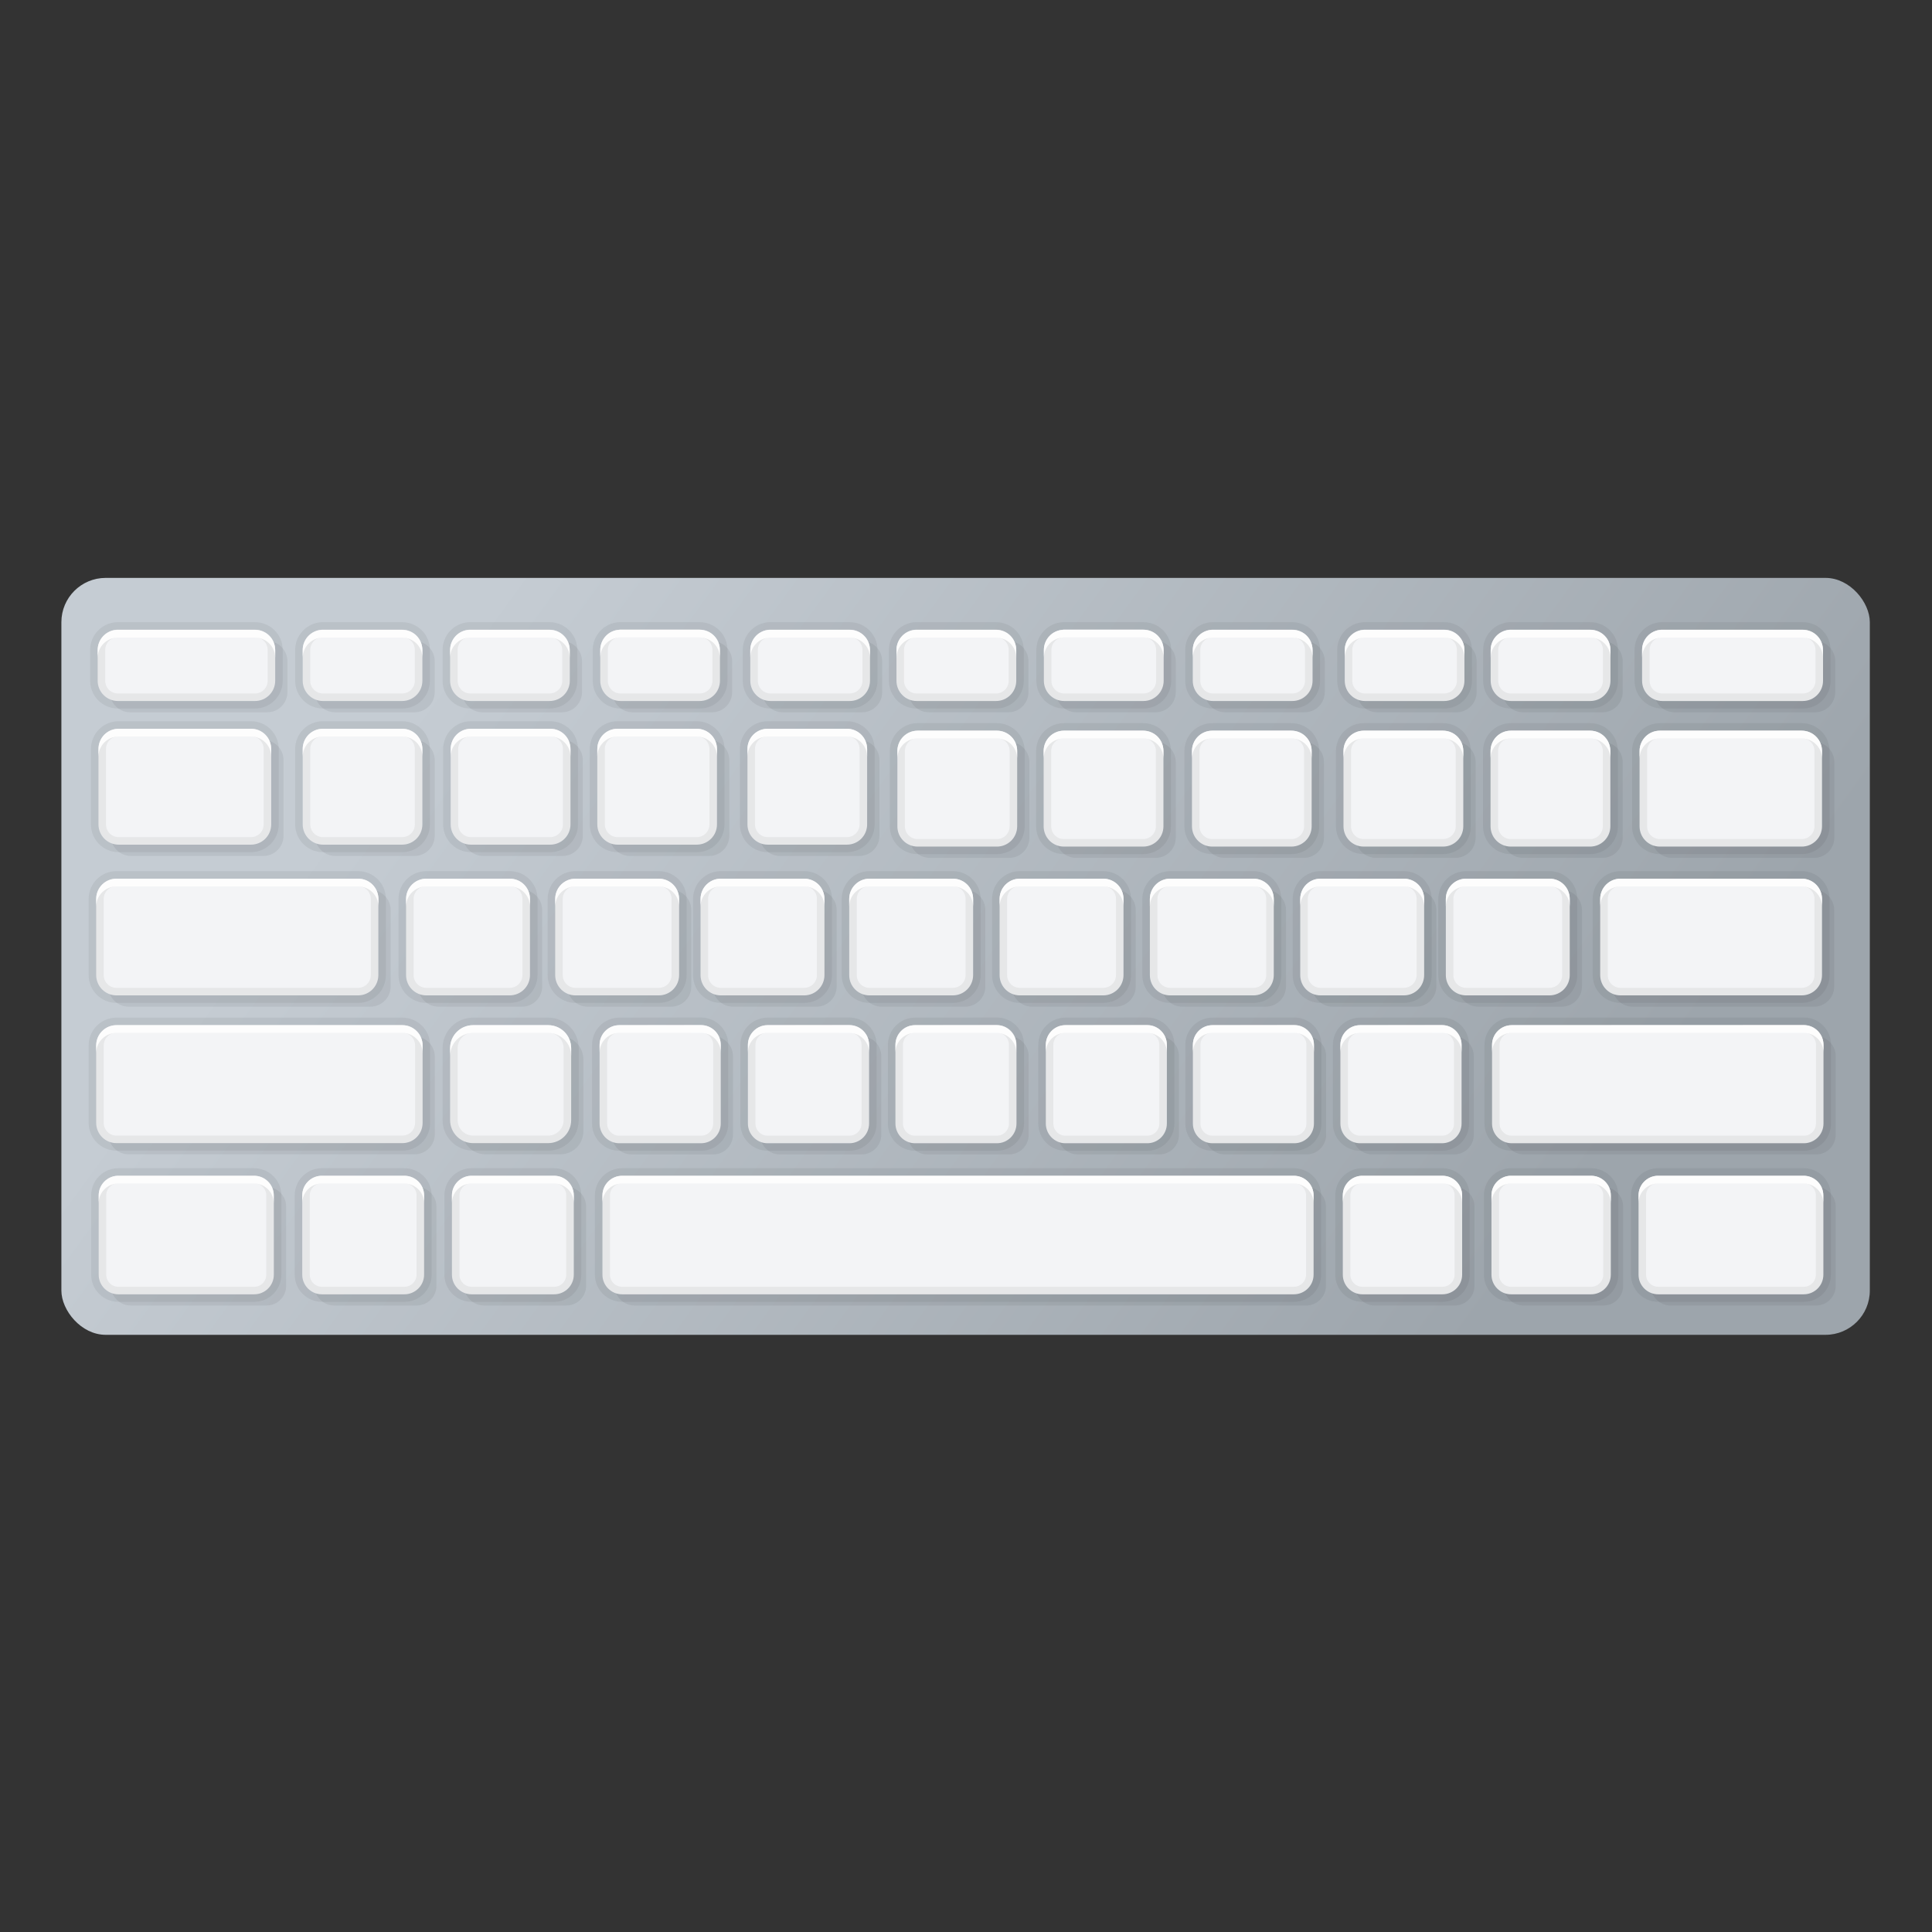 <?xml version="1.0" encoding="UTF-8" standalone="no"?>
<svg
   width="64"
   height="64"
   version="1.1"
   viewBox="0 0 16.933 16.933"
   id="svg526"
   sodipodi:docname="input-keyboard.svg"
   inkscape:version="1.1.2 (0a00cf5339, 2022-02-04)"
   xmlns:inkscape="http://www.inkscape.org/namespaces/inkscape"
   xmlns:sodipodi="http://sodipodi.sourceforge.net/DTD/sodipodi-0.dtd"
   xmlns:xlink="http://www.w3.org/1999/xlink"
   xmlns="http://www.w3.org/2000/svg"
   xmlns:svg="http://www.w3.org/2000/svg"
   xmlns:rdf="http://www.w3.org/1999/02/22-rdf-syntax-ns#"
   xmlns:cc="http://creativecommons.org/ns#"
   xmlns:dc="http://purl.org/dc/elements/1.1/">
  <rect x="0" y="0" width="16.933" height="16.933" fill="#333333" stroke="none"/>
  <sodipodi:namedview
     id="namedview528"
     pagecolor="#ffffff"
     bordercolor="#666666"
     borderopacity="1.0"
     inkscape:pageshadow="2"
     inkscape:pageopacity="0.0"
     inkscape:pagecheckerboard="0"
     showgrid="false"
     inkscape:zoom="7.0158251"
     inkscape:cx="2.7794307"
     inkscape:cy="21.736574"
     inkscape:window-width="1920"
     inkscape:window-height="1026"
     inkscape:window-x="0"
     inkscape:window-y="28"
     inkscape:window-maximized="1"
     inkscape:current-layer="svg526" />
  <defs
     id="defs12">
    <linearGradient
       inkscape:collect="always"
       id="base-teclado">
      <stop
         style="stop-color:#c5ccd3;stop-opacity:1;"
         offset="0"
         id="stop4003" />
      <stop
         style="stop-color:#9ea6ad;stop-opacity:0.996"
         offset="1"
         id="stop4005" />
    </linearGradient>
    <linearGradient
       id="linearGradient3627"
       x1="36.257"
       x2="48.929"
       y1="7.243"
       y2="8.973"
       gradientUnits="userSpaceOnUse">
      <stop
         stop-color="#f1f2f4"
         offset="0"
         id="stop2" />
      <stop
         stop-color="#e1e5e8"
         offset="1"
         id="stop4" />
    </linearGradient>
    <linearGradient
       id="linearGradient19237"
       x1="35.736"
       x2="48.914"
       y1="7.755"
       y2="9.407"
       gradientUnits="userSpaceOnUse">
      <stop
         stop-color="#363739"
         offset="0"
         id="stop7" />
      <stop
         stop-color="#505356"
         offset="1"
         id="stop9" />
    </linearGradient>
    <linearGradient
       inkscape:collect="always"
       xlink:href="#base-teclado"
       id="linearGradient4009"
       x1="4.113"
       y1="-2.101"
       x2="12.719"
       y2="4.183"
       gradientUnits="userSpaceOnUse"
       gradientTransform="translate(0,7.62)" />
  </defs>
  <rect
     style="opacity:1;fill:url(#linearGradient4009);fill-opacity:1;stroke-width:0.529;stroke-linecap:round;stroke-linejoin:round;stroke-opacity:0.992"
     id="rect1393"
     width="15.85"
     height="6.634"
     x="0.538"
     y="5.065"
     rx="0.388"
     ry="0.388" />
  <path
     id="path11673"
     style="opacity:1;fill:#000000;fill-opacity:0.06;stroke:none;stroke-width:0.132;stroke-linecap:round;stroke-linejoin:round;stroke-miterlimit:4;stroke-dasharray:none;stroke-opacity:0.057;paint-order:stroke fill markers"
     d="m 1.132,5.618 c -0.094,0.005 -0.169,0.082 -0.169,0.178 v 0.269 c 2e-8,0.099 0.08,0.178 0.178,0.178 h 1.2 c 0.099,0 0.178,-0.079 0.178,-0.178 V 5.796 c 0,-0.099 -0.079,-0.178 -0.178,-0.178 h -1.2 c -0.003,0 -0.006,-1.532e-4 -0.009,0 z m 1.797,0 c -0.094,0.005 -0.169,0.082 -0.169,0.178 v 0.269 c 0,0.099 0.08,0.178 0.178,0.178 H 3.632 c 0.099,0 0.178,-0.079 0.178,-0.178 V 5.796 c 0,-0.099 -0.079,-0.178 -0.178,-0.178 H 2.938 c -0.003,0 -0.006,-1.532e-4 -0.009,0 z m 1.291,0 c -0.094,0.005 -0.168,0.082 -0.168,0.178 v 0.269 c 0,0.099 0.079,0.178 0.178,0.178 h 0.693 c 0.099,0 0.178,-0.079 0.178,-0.178 V 5.796 c 0,-0.099 -0.08,-0.178 -0.178,-0.178 H 4.23 c -0.003,0 -0.006,-1.532e-4 -0.009,0 z m 1.316,0 c -0.094,0.005 -0.168,0.082 -0.168,0.178 v 0.269 c 0,0.099 0.079,0.178 0.178,0.178 h 0.693 c 0.099,0 0.178,-0.079 0.178,-0.178 V 5.796 c 0,-0.099 -0.08,-0.178 -0.178,-0.178 H 5.546 c -0.003,0 -0.006,-1.532e-4 -0.009,0 z m 1.315,0 c -0.094,0.005 -0.168,0.082 -0.168,0.178 v 0.269 c 0,0.099 0.079,0.178 0.178,0.178 h 0.693 c 0.099,0 0.178,-0.079 0.178,-0.178 V 5.796 c 0,-0.099 -0.08,-0.178 -0.178,-0.178 H 6.861 c -0.003,0 -0.006,-1.532e-4 -0.009,0 z m 1.282,0 c -0.094,0.005 -0.169,0.082 -0.169,0.178 v 0.269 c 0,0.099 0.079,0.178 0.178,0.178 H 8.836 c 0.099,0 0.178,-0.079 0.178,-0.178 V 5.796 c 0,-0.099 -0.079,-0.178 -0.178,-0.178 H 8.142 c -0.003,0 -0.006,-1.532e-4 -0.009,0 z m 1.292,0 c -0.094,0.005 -0.169,0.082 -0.169,0.178 v 0.269 c 0,0.099 0.08,0.178 0.178,0.178 h 0.693 c 0.099,0 0.178,-0.079 0.178,-0.178 V 5.796 c 0,-0.099 -0.079,-0.178 -0.178,-0.178 H 9.435 c -0.003,0 -0.006,-1.532e-4 -0.009,0 z m 1.305,0 c -0.094,0.005 -0.169,0.082 -0.169,0.178 v 0.269 c 0,0.099 0.079,0.178 0.178,0.178 h 0.694 c 0.099,0 0.178,-0.079 0.178,-0.178 V 5.796 c 0,-0.099 -0.079,-0.178 -0.178,-0.178 h -0.694 c -0.003,0 -0.006,-1.532e-4 -0.009,0 z m 1.332,0 c -0.094,0.005 -0.169,0.082 -0.169,0.178 v 0.269 c 0,0.099 0.08,0.178 0.178,0.178 h 0.693 c 0.099,0 0.178,-0.079 0.178,-0.178 V 5.796 c 0,-0.099 -0.08,-0.178 -0.178,-0.178 h -0.693 c -0.003,0 -0.006,-1.532e-4 -0.009,0 z m 1.279,0 c -0.094,0.005 -0.169,0.082 -0.169,0.178 v 0.269 c 0,0.099 0.079,0.178 0.178,0.178 h 0.694 c 0.099,0 0.178,-0.079 0.178,-0.178 V 5.796 c 0,-0.099 -0.079,-0.178 -0.178,-0.178 h -0.694 c -0.003,0 -0.006,-1.532e-4 -0.009,0 z m 1.326,0 c -0.094,0.005 -0.168,0.082 -0.168,0.178 v 0.269 c 0,0.099 0.079,0.178 0.178,0.178 h 1.23 c 0.099,0 0.178,-0.079 0.178,-0.178 V 5.796 c 0,-0.099 -0.079,-0.178 -0.178,-0.178 h -1.23 c -0.003,0 -0.006,-1.532e-4 -0.009,0 z M 1.149,6.486 c -0.099,0 -0.178,0.079 -0.178,0.178 v 0.66 c 0,0.099 0.079,0.178 0.178,0.178 h 1.158 c 0.099,2e-7 0.178,-0.079 0.178,-0.178 V 6.663 c 0,-0.099 -0.079,-0.178 -0.178,-0.178 z m 1.79,0 c -0.099,0 -0.178,0.079 -0.178,0.178 v 0.66 c 0,0.099 0.08,0.178 0.178,0.178 H 3.632 c 0.099,2e-7 0.178,-0.079 0.178,-0.178 V 6.663 c 0,-0.099 -0.079,-0.178 -0.178,-0.178 z m 1.297,0 c -0.099,0 -0.178,0.079 -0.178,0.178 v 0.66 c 0,0.099 0.079,0.178 0.178,0.178 h 0.694 c 0.099,2e-7 0.178,-0.079 0.178,-0.178 V 6.663 c 0,-0.099 -0.079,-0.178 -0.178,-0.178 z m 1.285,0 c -0.099,0 -0.178,0.079 -0.178,0.178 v 0.66 c 0,0.099 0.08,0.178 0.178,0.178 h 0.693 c 0.099,2e-7 0.178,-0.079 0.178,-0.178 V 6.663 c 3e-7,-0.099 -0.08,-0.178 -0.178,-0.178 z m 1.316,0 c -0.099,0 -0.178,0.079 -0.178,0.178 v 0.66 c 0,0.099 0.08,0.178 0.178,0.178 h 0.693 c 0.099,2e-7 0.178,-0.079 0.178,-0.178 V 6.663 c 0,-0.099 -0.079,-0.178 -0.178,-0.178 z m 1.314,0.017 c -0.099,0 -0.178,0.08 -0.178,0.178 v 0.66 c 0,0.099 0.079,0.178 0.178,0.178 H 8.844 c 0.099,0 0.178,-0.08 0.178,-0.178 V 6.68 c 0,-0.099 -0.079,-0.178 -0.178,-0.178 z m 1.282,0 c -0.099,0 -0.178,0.08 -0.178,0.178 v 0.66 c 0,0.099 0.079,0.178 0.178,0.178 h 0.694 c 0.099,0 0.178,-0.08 0.178,-0.178 V 6.68 c 0,-0.099 -0.079,-0.178 -0.178,-0.178 z m 1.3,0 c -0.099,0 -0.178,0.08 -0.178,0.178 v 0.66 c 0,0.099 0.08,0.178 0.178,0.178 h 0.693 c 0.099,0 0.178,-0.08 0.178,-0.178 V 6.68 c 0,-0.099 -0.079,-0.178 -0.178,-0.178 z m 1.328,0 c -0.099,0 -0.178,0.08 -0.178,0.178 v 0.66 c 0,0.099 0.079,0.178 0.178,0.178 h 0.694 c 0.099,0 0.178,-0.08 0.178,-0.178 V 6.68 c 0,-0.099 -0.079,-0.178 -0.178,-0.178 z m 1.289,0 c -0.099,0 -0.178,0.08 -0.178,0.178 v 0.66 c 0,0.099 0.079,0.178 0.178,0.178 h 0.694 c 0.099,0 0.178,-0.08 0.178,-0.178 V 6.68 c 0,-0.099 -0.079,-0.178 -0.178,-0.178 z m 1.306,0 c -0.099,0 -0.178,0.08 -0.178,0.178 v 0.66 c 0,0.099 0.079,0.178 0.178,0.178 h 1.243 c 0.099,0 0.178,-0.08 0.178,-0.178 V 6.68 c 0,-0.099 -0.08,-0.178 -0.178,-0.178 z M 1.128,7.799 c -0.099,0 -0.178,0.08 -0.178,0.178 V 8.645 c 0,0.099 0.08,0.178 0.178,0.178 h 2.118 c 0.099,0 0.178,-0.08 0.178,-0.178 V 7.977 c 0,-0.099 -0.08,-0.178 -0.178,-0.178 z m 2.716,0 c -0.099,0 -0.178,0.08 -0.178,0.178 V 8.645 c 0,0.099 0.079,0.178 0.178,0.178 h 0.73 c 0.099,0 0.178,-0.08 0.178,-0.178 V 7.977 c 0,-0.099 -0.079,-0.178 -0.178,-0.178 z m 1.307,0 c -0.099,0 -0.178,0.08 -0.178,0.178 V 8.645 c 0,0.099 0.08,0.178 0.178,0.178 h 0.73 c 0.099,0 0.178,-0.08 0.178,-0.178 V 7.977 c 0,-0.099 -0.08,-0.178 -0.178,-0.178 z m 1.274,0 c -0.099,0 -0.178,0.08 -0.178,0.178 V 8.645 c 0,0.099 0.079,0.178 0.178,0.178 h 0.73 c 0.099,0 0.178,-0.08 0.178,-0.178 V 7.977 c 0,-0.099 -0.079,-0.178 -0.178,-0.178 z m 1.303,0 c -0.099,0 -0.178,0.08 -0.178,0.178 V 8.645 c 0,0.099 0.079,0.178 0.178,0.178 h 0.73 c 0.099,0 0.178,-0.08 0.178,-0.178 V 7.977 c 0,-0.099 -0.079,-0.178 -0.178,-0.178 z m 1.318,0 c -0.099,0 -0.178,0.08 -0.178,0.178 V 8.645 c 0,0.099 0.079,0.178 0.178,0.178 h 0.73 c 0.099,0 0.178,-0.08 0.178,-0.178 V 7.977 c 0,-0.099 -0.079,-0.178 -0.178,-0.178 z m 1.317,0 c -0.099,0 -0.178,0.08 -0.178,0.178 V 8.645 c 0,0.099 0.079,0.178 0.178,0.178 h 0.73 c 0.099,0 0.178,-0.08 0.178,-0.178 V 7.977 c 0,-0.099 -0.08,-0.178 -0.178,-0.178 z m 1.318,0 c -0.099,0 -0.178,0.08 -0.178,0.178 V 8.645 c 0,0.099 0.079,0.178 0.178,0.178 h 0.73 c 0.099,0 0.178,-0.08 0.178,-0.178 V 7.977 c 0,-0.099 -0.079,-0.178 -0.178,-0.178 z m 1.276,0 c -0.099,0 -0.178,0.08 -0.178,0.178 V 8.645 c 0,0.099 0.079,0.178 0.178,0.178 h 0.73 c 0.099,0 0.178,-0.08 0.178,-0.178 V 7.977 c 0,-0.099 -0.079,-0.178 -0.178,-0.178 z m 1.353,0 c -0.099,0 -0.178,0.08 -0.178,0.178 V 8.645 c 0,0.099 0.08,0.178 0.178,0.178 h 1.588 c 0.099,0 0.178,-0.08 0.178,-0.178 V 7.977 c 0,-0.099 -0.08,-0.178 -0.178,-0.178 z M 1.128,9.083 c -0.099,0 -0.178,0.08 -0.178,0.178 v 0.678 c 0,0.099 0.08,0.178 0.178,0.178 h 2.505 c 0.099,0 0.178,-0.079 0.178,-0.178 V 9.262 c 0,-0.099 -0.08,-0.178 -0.178,-0.178 z m 3.126,0 c -0.112,0 -0.202,0.09 -0.202,0.202 v 0.63 c 0,0.112 0.09,0.202 0.202,0.202 h 0.657 c 0.112,0 0.202,-0.09 0.202,-0.202 V 9.285 c 0,-0.112 -0.09,-0.202 -0.202,-0.202 z m 1.281,0 c -0.095,0 -0.173,0.077 -0.173,0.173 v 0.689 c 0,0.095 0.077,0.173 0.173,0.173 h 0.716 c 0.095,0 0.173,-0.077 0.173,-0.173 V 9.256 c 0,-0.095 -0.077,-0.173 -0.173,-0.173 z m 1.3,0 c -0.095,0 -0.173,0.077 -0.173,0.173 v 0.689 c 0,0.095 0.077,0.173 0.173,0.173 h 0.716 c 0.095,0 0.173,-0.077 0.173,-0.173 V 9.256 c 0,-0.095 -0.077,-0.173 -0.173,-0.173 z m 1.292,0 c -0.095,0 -0.172,0.077 -0.172,0.173 v 0.689 c 0,0.095 0.077,0.173 0.172,0.173 h 0.717 c 0.095,0 0.172,-0.077 0.172,-0.173 V 9.256 c 0,-0.095 -0.077,-0.173 -0.172,-0.173 z m 1.318,0 c -0.095,0 -0.172,0.077 -0.172,0.173 v 0.689 c 0,0.095 0.077,0.173 0.172,0.173 H 10.161 c 0.095,0 0.172,-0.077 0.172,-0.173 V 9.256 c 0,-0.095 -0.077,-0.173 -0.172,-0.173 z m 1.289,0 c -0.095,0 -0.172,0.077 -0.172,0.173 v 0.689 c 0,0.095 0.077,0.173 0.172,0.173 h 0.717 c 0.095,0 0.172,-0.077 0.172,-0.173 V 9.256 c 0,-0.095 -0.077,-0.173 -0.172,-0.173 z m 1.294,0 c -0.095,0 -0.173,0.077 -0.173,0.173 v 0.689 c 0,0.095 0.077,0.173 0.173,0.173 h 0.717 c 0.095,0 0.172,-0.077 0.172,-0.173 V 9.256 c 0,-0.095 -0.077,-0.173 -0.172,-0.173 z m 1.329,0 c -0.095,0 -0.173,0.077 -0.173,0.173 v 0.689 c 0,0.095 0.077,0.173 0.173,0.173 h 2.56 c 0.095,0 0.172,-0.077 0.172,-0.173 V 9.256 c 0,-0.095 -0.077,-0.173 -0.172,-0.173 z M 1.136,10.403 c -0.091,0.005 -0.163,0.08 -0.163,0.172 v 0.695 c 0,0.095 0.077,0.172 0.173,0.172 h 1.19 c 0.095,0 0.172,-0.077 0.172,-0.172 v -0.695 c 0,-0.095 -0.077,-0.172 -0.172,-0.172 h -1.19 c -0.003,0 -0.006,-1.48e-4 -0.009,0 z m 1.784,0 c -0.091,0.005 -0.163,0.08 -0.163,0.172 v 0.695 c 0,0.095 0.077,0.172 0.172,0.172 h 0.723 c 0.095,0 0.173,-0.077 0.173,-0.172 v -0.695 c 0,-0.095 -0.077,-0.172 -0.173,-0.172 H 2.929 c -0.003,0 -0.006,-1.48e-4 -0.009,0 z m 1.313,0 c -0.091,0.005 -0.164,0.08 -0.164,0.172 v 0.695 c 0,0.095 0.077,0.172 0.173,0.172 h 0.723 c 0.095,0 0.172,-0.077 0.172,-0.172 v -0.695 c 0,-0.095 -0.077,-0.172 -0.172,-0.172 H 4.241 c -0.003,0 -0.006,-1.48e-4 -0.009,0 z m 1.328,0 c -0.095,0 -0.173,0.077 -0.173,0.172 v 0.695 c 0,0.095 0.077,0.172 0.173,0.172 h 5.887 c 0.095,0 0.173,-0.077 0.173,-0.172 v -0.695 c 0,-0.095 -0.077,-0.172 -0.173,-0.172 z m 6.479,0 c -0.091,0.005 -0.163,0.08 -0.163,0.172 v 0.695 c 0,0.095 0.077,0.172 0.172,0.172 h 0.701 c 0.095,0 0.173,-0.077 0.173,-0.172 v -0.695 c 0,-0.095 -0.077,-0.172 -0.173,-0.172 h -0.701 c -0.003,0 -0.006,-1.48e-4 -0.009,0 z m 1.303,0 c -0.091,0.005 -0.163,0.08 -0.163,0.172 v 0.695 c 0,0.095 0.077,0.172 0.172,0.172 h 0.701 c 0.095,0 0.173,-0.077 0.173,-0.172 v -0.695 c 0,-0.095 -0.077,-0.172 -0.173,-0.172 h -0.701 c -0.003,0 -0.006,-1.48e-4 -0.009,0 z m 1.289,0 c -0.091,0.005 -0.163,0.08 -0.163,0.172 v 0.695 c 0,0.095 0.077,0.172 0.173,0.172 h 1.275 c 0.095,0 0.172,-0.077 0.172,-0.172 v -0.695 c 0,-0.095 -0.077,-0.172 -0.172,-0.172 h -1.275 c -0.003,0 -0.006,-1.48e-4 -0.009,0 z" />
  <path
     id="rect7312"
     style="opacity:1;fill:#f3f4f6;fill-opacity:1;stroke:#000000;stroke-width:0.132;stroke-linecap:round;stroke-linejoin:round;stroke-miterlimit:4;stroke-dasharray:none;stroke-opacity:0.057;paint-order:stroke fill markers"
     d="m 1.025,5.519 c -0.094,0.005 -0.169,0.082 -0.169,0.178 v 0.269 c 2e-8,0.099 0.08,0.178 0.178,0.178 h 1.2 c 0.099,0 0.178,-0.079 0.178,-0.178 V 5.697 c 0,-0.099 -0.079,-0.178 -0.178,-0.178 h -1.2 c -0.003,0 -0.006,-1.532e-4 -0.009,0 z m 1.797,0 c -0.094,0.005 -0.169,0.082 -0.169,0.178 v 0.269 c 0,0.099 0.08,0.178 0.178,0.178 h 0.693 c 0.099,0 0.178,-0.079 0.178,-0.178 V 5.697 c 0,-0.099 -0.079,-0.178 -0.178,-0.178 H 2.831 c -0.003,0 -0.006,-1.532e-4 -0.009,0 z m 1.291,0 c -0.094,0.005 -0.168,0.082 -0.168,0.178 v 0.269 c 0,0.099 0.079,0.178 0.178,0.178 H 4.816 c 0.099,0 0.178,-0.079 0.178,-0.178 V 5.697 c 0,-0.099 -0.08,-0.178 -0.178,-0.178 H 4.122 c -0.003,0 -0.006,-1.532e-4 -0.009,0 z m 1.316,0 c -0.094,0.005 -0.168,0.082 -0.168,0.178 v 0.269 c 0,0.099 0.079,0.178 0.178,0.178 h 0.693 c 0.099,0 0.178,-0.079 0.178,-0.178 V 5.697 c 0,-0.099 -0.08,-0.178 -0.178,-0.178 H 5.439 c -0.003,0 -0.006,-1.532e-4 -0.009,0 z m 1.315,0 c -0.094,0.005 -0.168,0.082 -0.168,0.178 v 0.269 c 0,0.099 0.079,0.178 0.178,0.178 h 0.693 c 0.099,0 0.178,-0.079 0.178,-0.178 V 5.697 c 0,-0.099 -0.08,-0.178 -0.178,-0.178 H 6.754 c -0.003,0 -0.006,-1.532e-4 -0.009,0 z m 1.282,0 c -0.094,0.005 -0.169,0.082 -0.169,0.178 v 0.269 c 0,0.099 0.079,0.178 0.178,0.178 h 0.694 c 0.099,0 0.178,-0.079 0.178,-0.178 V 5.697 c 0,-0.099 -0.079,-0.178 -0.178,-0.178 H 8.035 c -0.003,0 -0.006,-1.532e-4 -0.009,0 z m 1.292,0 c -0.094,0.005 -0.169,0.082 -0.169,0.178 v 0.269 c 0,0.099 0.08,0.178 0.178,0.178 H 10.021 c 0.099,0 0.178,-0.079 0.178,-0.178 V 5.697 c 0,-0.099 -0.079,-0.178 -0.178,-0.178 H 9.328 c -0.003,0 -0.006,-1.532e-4 -0.009,0 z m 1.305,0 c -0.094,0.005 -0.169,0.082 -0.169,0.178 v 0.269 c 0,0.099 0.079,0.178 0.178,0.178 h 0.694 c 0.099,0 0.178,-0.079 0.178,-0.178 V 5.697 c 0,-0.099 -0.079,-0.178 -0.178,-0.178 h -0.694 c -0.003,0 -0.006,-1.532e-4 -0.009,0 z m 1.332,0 c -0.094,0.005 -0.169,0.082 -0.169,0.178 v 0.269 c 0,0.099 0.08,0.178 0.178,0.178 h 0.693 c 0.099,0 0.178,-0.079 0.178,-0.178 V 5.697 c 0,-0.099 -0.08,-0.178 -0.178,-0.178 h -0.693 c -0.003,0 -0.006,-1.532e-4 -0.009,0 z m 1.279,0 c -0.094,0.005 -0.169,0.082 -0.169,0.178 v 0.269 c 0,0.099 0.079,0.178 0.178,0.178 h 0.694 c 0.099,0 0.178,-0.079 0.178,-0.178 V 5.697 c 0,-0.099 -0.079,-0.178 -0.178,-0.178 h -0.694 c -0.003,0 -0.006,-1.532e-4 -0.009,0 z m 1.326,0 c -0.094,0.005 -0.168,0.082 -0.168,0.178 v 0.269 c 0,0.099 0.079,0.178 0.178,0.178 h 1.23 c 0.099,0 0.178,-0.079 0.178,-0.178 V 5.697 c 0,-0.099 -0.079,-0.178 -0.178,-0.178 h -1.23 c -0.003,0 -0.006,-1.532e-4 -0.009,0 z M 1.041,6.387 c -0.099,0 -0.178,0.079 -0.178,0.178 v 0.66 c 0,0.099 0.079,0.178 0.178,0.178 H 2.199 c 0.099,2e-7 0.178,-0.079 0.178,-0.178 V 6.565 c 0,-0.099 -0.079,-0.178 -0.178,-0.178 z m 1.79,0 c -0.099,0 -0.178,0.079 -0.178,0.178 v 0.66 c 0,0.099 0.08,0.178 0.178,0.178 h 0.693 c 0.099,2e-7 0.178,-0.079 0.178,-0.178 V 6.565 c 0,-0.099 -0.079,-0.178 -0.178,-0.178 z m 1.297,0 c -0.099,0 -0.178,0.079 -0.178,0.178 v 0.66 c 0,0.099 0.079,0.178 0.178,0.178 h 0.694 c 0.099,2e-7 0.178,-0.079 0.178,-0.178 V 6.565 c 0,-0.099 -0.079,-0.178 -0.178,-0.178 z m 1.285,0 c -0.099,0 -0.178,0.079 -0.178,0.178 v 0.66 c 0,0.099 0.08,0.178 0.178,0.178 h 0.693 c 0.099,2e-7 0.178,-0.079 0.178,-0.178 V 6.565 c 3e-7,-0.099 -0.08,-0.178 -0.178,-0.178 z m 1.316,0 c -0.099,0 -0.178,0.079 -0.178,0.178 v 0.66 c 0,0.099 0.08,0.178 0.178,0.178 h 0.693 c 0.099,2e-7 0.178,-0.079 0.178,-0.178 V 6.565 c 0,-0.099 -0.079,-0.178 -0.178,-0.178 z m 1.314,0.017 c -0.099,0 -0.178,0.08 -0.178,0.178 v 0.66 c 0,0.099 0.079,0.178 0.178,0.178 h 0.694 c 0.099,0 0.178,-0.08 0.178,-0.178 V 6.582 c 0,-0.099 -0.079,-0.178 -0.178,-0.178 z m 1.282,0 c -0.099,0 -0.178,0.08 -0.178,0.178 v 0.66 c 0,0.099 0.079,0.178 0.178,0.178 h 0.694 c 0.099,0 0.178,-0.08 0.178,-0.178 V 6.582 c 0,-0.099 -0.079,-0.178 -0.178,-0.178 z m 1.3,0 c -0.099,0 -0.178,0.08 -0.178,0.178 v 0.66 c 0,0.099 0.08,0.178 0.178,0.178 h 0.693 c 0.099,0 0.178,-0.08 0.178,-0.178 V 6.582 c 0,-0.099 -0.079,-0.178 -0.178,-0.178 z m 1.328,0 c -0.099,0 -0.178,0.08 -0.178,0.178 v 0.66 c 0,0.099 0.079,0.178 0.178,0.178 h 0.694 c 0.099,0 0.178,-0.08 0.178,-0.178 V 6.582 c 0,-0.099 -0.079,-0.178 -0.178,-0.178 z m 1.289,0 c -0.099,0 -0.178,0.08 -0.178,0.178 v 0.66 c 0,0.099 0.079,0.178 0.178,0.178 h 0.694 c 0.099,0 0.178,-0.08 0.178,-0.178 V 6.582 c 0,-0.099 -0.079,-0.178 -0.178,-0.178 z m 1.306,0 c -0.099,0 -0.178,0.08 -0.178,0.178 v 0.66 c 0,0.099 0.079,0.178 0.178,0.178 h 1.243 c 0.099,0 0.178,-0.08 0.178,-0.178 V 6.582 c 0,-0.099 -0.08,-0.178 -0.178,-0.178 z M 1.021,7.701 c -0.099,0 -0.178,0.08 -0.178,0.178 v 0.667 c 0,0.099 0.08,0.178 0.178,0.178 H 3.138 c 0.099,0 0.178,-0.08 0.178,-0.178 V 7.879 c 0,-0.099 -0.08,-0.178 -0.178,-0.178 z m 2.716,0 c -0.099,0 -0.178,0.08 -0.178,0.178 v 0.667 c 0,0.099 0.079,0.178 0.178,0.178 H 4.467 c 0.099,0 0.178,-0.08 0.178,-0.178 V 7.879 c 0,-0.099 -0.079,-0.178 -0.178,-0.178 z m 1.307,0 c -0.099,0 -0.178,0.08 -0.178,0.178 v 0.667 c 0,0.099 0.08,0.178 0.178,0.178 h 0.73 c 0.099,0 0.178,-0.08 0.178,-0.178 V 7.879 c 0,-0.099 -0.08,-0.178 -0.178,-0.178 z m 1.274,0 c -0.099,0 -0.178,0.08 -0.178,0.178 v 0.667 c 0,0.099 0.079,0.178 0.178,0.178 h 0.73 c 0.099,0 0.178,-0.08 0.178,-0.178 V 7.879 c 0,-0.099 -0.079,-0.178 -0.178,-0.178 z m 1.303,0 c -0.099,0 -0.178,0.08 -0.178,0.178 v 0.667 c 0,0.099 0.079,0.178 0.178,0.178 h 0.73 c 0.099,0 0.178,-0.08 0.178,-0.178 V 7.879 c 0,-0.099 -0.079,-0.178 -0.178,-0.178 z m 1.318,0 c -0.099,0 -0.178,0.08 -0.178,0.178 v 0.667 c 0,0.099 0.079,0.178 0.178,0.178 h 0.73 c 0.099,0 0.178,-0.08 0.178,-0.178 V 7.879 c 0,-0.099 -0.079,-0.178 -0.178,-0.178 z m 1.317,0 c -0.099,0 -0.178,0.08 -0.178,0.178 v 0.667 c 0,0.099 0.079,0.178 0.178,0.178 h 0.73 c 0.099,0 0.178,-0.08 0.178,-0.178 V 7.879 c 0,-0.099 -0.08,-0.178 -0.178,-0.178 z m 1.318,0 c -0.099,0 -0.178,0.08 -0.178,0.178 v 0.667 c 0,0.099 0.079,0.178 0.178,0.178 h 0.73 c 0.099,0 0.178,-0.08 0.178,-0.178 V 7.879 c 0,-0.099 -0.079,-0.178 -0.178,-0.178 z m 1.276,0 c -0.099,0 -0.178,0.08 -0.178,0.178 v 0.667 c 0,0.099 0.079,0.178 0.178,0.178 h 0.73 c 0.099,0 0.178,-0.08 0.178,-0.178 V 7.879 c 0,-0.099 -0.079,-0.178 -0.178,-0.178 z m 1.353,0 c -0.099,0 -0.178,0.08 -0.178,0.178 v 0.667 c 0,0.099 0.08,0.178 0.178,0.178 h 1.588 c 0.099,0 0.178,-0.08 0.178,-0.178 V 7.879 c 0,-0.099 -0.08,-0.178 -0.178,-0.178 z M 1.021,8.985 c -0.099,0 -0.178,0.08 -0.178,0.178 v 0.678 c 0,0.099 0.08,0.178 0.178,0.178 h 2.505 c 0.099,0 0.178,-0.079 0.178,-0.178 V 9.163 c 0,-0.099 -0.08,-0.178 -0.178,-0.178 z m 3.126,0 c -0.112,0 -0.202,0.09 -0.202,0.202 v 0.63 c 0,0.112 0.09,0.202 0.202,0.202 h 0.657 c 0.112,0 0.202,-0.09 0.202,-0.202 V 9.187 c 0,-0.112 -0.09,-0.202 -0.202,-0.202 z m 1.281,0 c -0.095,0 -0.173,0.077 -0.173,0.173 v 0.689 c 0,0.095 0.077,0.173 0.173,0.173 h 0.716 c 0.095,0 0.173,-0.077 0.173,-0.173 V 9.157 c 0,-0.095 -0.077,-0.173 -0.173,-0.173 z m 1.3,0 c -0.095,0 -0.173,0.077 -0.173,0.173 v 0.689 c 0,0.095 0.077,0.173 0.173,0.173 h 0.716 c 0.095,0 0.173,-0.077 0.173,-0.173 V 9.157 c 0,-0.095 -0.077,-0.173 -0.173,-0.173 z m 1.292,0 c -0.095,0 -0.172,0.077 -0.172,0.173 v 0.689 c 0,0.095 0.077,0.173 0.172,0.173 h 0.717 c 0.095,0 0.172,-0.077 0.172,-0.173 V 9.157 c 0,-0.095 -0.077,-0.173 -0.172,-0.173 z m 1.318,0 c -0.095,0 -0.172,0.077 -0.172,0.173 v 0.689 c 0,0.095 0.077,0.173 0.172,0.173 h 0.717 c 0.095,0 0.172,-0.077 0.172,-0.173 V 9.157 c 0,-0.095 -0.077,-0.173 -0.172,-0.173 z m 1.289,0 c -0.095,0 -0.172,0.077 -0.172,0.173 v 0.689 c 0,0.095 0.077,0.173 0.172,0.173 h 0.717 c 0.095,0 0.172,-0.077 0.172,-0.173 V 9.157 c 0,-0.095 -0.077,-0.173 -0.172,-0.173 z m 1.294,0 c -0.095,0 -0.173,0.077 -0.173,0.173 v 0.689 c 0,0.095 0.077,0.173 0.173,0.173 h 0.717 c 0.095,0 0.172,-0.077 0.172,-0.173 V 9.157 c 0,-0.095 -0.077,-0.173 -0.172,-0.173 z m 1.329,0 c -0.095,0 -0.173,0.077 -0.173,0.173 v 0.689 c 0,0.095 0.077,0.173 0.173,0.173 h 2.56 c 0.095,0 0.172,-0.077 0.172,-0.173 V 9.157 c 0,-0.095 -0.077,-0.173 -0.172,-0.173 z M 1.028,10.305 c -0.091,0.005 -0.163,0.08 -0.163,0.172 v 0.695 c 0,0.095 0.077,0.172 0.173,0.172 h 1.19 c 0.095,0 0.172,-0.077 0.172,-0.172 v -0.695 c 0,-0.095 -0.077,-0.172 -0.172,-0.172 h -1.19 c -0.003,0 -0.006,-1.48e-4 -0.009,0 z m 1.784,0 c -0.091,0.005 -0.163,0.08 -0.163,0.172 v 0.695 c 0,0.095 0.077,0.172 0.172,0.172 h 0.723 c 0.095,0 0.173,-0.077 0.173,-0.172 v -0.695 c 0,-0.095 -0.077,-0.172 -0.173,-0.172 H 2.821 c -0.003,0 -0.006,-1.48e-4 -0.009,0 z m 1.313,0 c -0.091,0.005 -0.164,0.08 -0.164,0.172 v 0.695 c 0,0.095 0.077,0.172 0.173,0.172 h 0.723 c 0.095,0 0.172,-0.077 0.172,-0.172 v -0.695 c 0,-0.095 -0.077,-0.172 -0.172,-0.172 H 4.134 c -0.003,0 -0.006,-1.48e-4 -0.009,0 z m 1.328,0 c -0.095,0 -0.173,0.077 -0.173,0.172 v 0.695 c 0,0.095 0.077,0.172 0.173,0.172 h 5.887 c 0.095,0 0.173,-0.077 0.173,-0.172 v -0.695 c 0,-0.095 -0.077,-0.172 -0.173,-0.172 z m 6.479,0 c -0.091,0.005 -0.163,0.08 -0.163,0.172 v 0.695 c 0,0.095 0.077,0.172 0.172,0.172 h 0.701 c 0.095,0 0.173,-0.077 0.173,-0.172 v -0.695 c 0,-0.095 -0.077,-0.172 -0.173,-0.172 h -0.701 c -0.003,0 -0.006,-1.48e-4 -0.009,0 z m 1.303,0 c -0.091,0.005 -0.163,0.08 -0.163,0.172 v 0.695 c 0,0.095 0.077,0.172 0.172,0.172 h 0.701 c 0.095,0 0.173,-0.077 0.173,-0.172 v -0.695 c 0,-0.095 -0.077,-0.172 -0.173,-0.172 h -0.701 c -0.003,0 -0.006,-1.48e-4 -0.009,0 z m 1.289,0 c -0.091,0.005 -0.163,0.08 -0.163,0.172 v 0.695 c 0,0.095 0.077,0.172 0.173,0.172 h 1.275 c 0.095,0 0.172,-0.077 0.172,-0.172 v -0.695 c 0,-0.095 -0.077,-0.172 -0.172,-0.172 h -1.275 c -0.003,0 -0.006,-1.48e-4 -0.009,0 z" />
  <path
     id="path11980"
     style="opacity:1;fill:#fdfdfd;fill-opacity:1;stroke:none;stroke-width:0.132;stroke-linecap:round;stroke-linejoin:round;stroke-miterlimit:4;stroke-dasharray:none;stroke-opacity:0.057;paint-order:stroke fill markers"
     d="m 1.025,5.52 c -0.094,0.005 -0.169,0.082 -0.169,0.178 v 0.068 c 0,-0.095 0.075,-0.173 0.169,-0.178 0.003,-1.532e-4 0.006,0 0.009,0 h 1.2 c 0.099,0 0.178,0.079 0.178,0.178 v -0.068 c 0,-0.099 -0.079,-0.178 -0.178,-0.178 H 1.034 c -0.003,0 -0.006,-1.532e-4 -0.009,0 z m 1.797,0 c -0.094,0.005 -0.169,0.082 -0.169,0.178 v 0.068 c 0,-0.095 0.075,-0.173 0.169,-0.178 0.003,-1.532e-4 0.006,0 0.009,0 h 0.693 c 0.099,0 0.178,0.079 0.178,0.178 v -0.068 c 0,-0.099 -0.079,-0.178 -0.178,-0.178 H 2.831 c -0.003,0 -0.006,-1.532e-4 -0.009,0 z m 1.291,0 c -0.094,0.005 -0.168,0.082 -0.168,0.178 v 0.068 c 0,-0.095 0.074,-0.173 0.168,-0.178 0.003,-1.532e-4 0.006,0 0.009,0 h 0.693 c 0.099,0 0.178,0.079 0.178,0.178 v -0.068 c 0,-0.099 -0.08,-0.178 -0.178,-0.178 H 4.122 c -0.003,0 -0.006,-1.532e-4 -0.009,0 z m 1.316,0 C 5.335,5.524 5.261,5.602 5.261,5.697 v 0.068 c 0,-0.095 0.074,-0.173 0.168,-0.178 0.003,-1.532e-4 0.006,0 0.009,0 h 0.693 c 0.099,0 0.178,0.079 0.178,0.178 v -0.068 c 0,-0.099 -0.08,-0.178 -0.178,-0.178 H 5.438 c -0.003,0 -0.006,-1.532e-4 -0.009,0 z m 1.315,0 c -0.094,0.005 -0.168,0.082 -0.168,0.178 v 0.068 c 0,-0.095 0.074,-0.173 0.168,-0.178 0.003,-1.532e-4 0.006,0 0.009,0 H 7.447 c 0.099,0 0.178,0.079 0.178,0.178 v -0.068 c 0,-0.099 -0.08,-0.178 -0.178,-0.178 H 6.753 c -0.003,0 -0.006,-1.532e-4 -0.009,0 z m 1.282,0 c -0.094,0.005 -0.169,0.082 -0.169,0.178 v 0.068 c 3e-7,-0.095 0.075,-0.173 0.169,-0.178 0.003,-1.532e-4 0.006,0 0.009,0 h 0.694 c 0.099,0 0.178,0.079 0.178,0.178 v -0.068 c 0,-0.099 -0.079,-0.178 -0.178,-0.178 H 8.034 c -0.003,0 -0.006,-1.532e-4 -0.009,0 z m 1.292,0 C 9.224,5.524 9.149,5.602 9.149,5.697 v 0.068 c 0,-0.095 0.075,-0.173 0.169,-0.178 0.003,-1.532e-4 0.006,0 0.009,0 h 0.693 c 0.099,0 0.178,0.079 0.178,0.178 v -0.068 c 0,-0.099 -0.079,-0.178 -0.178,-0.178 H 9.327 c -0.003,0 -0.006,-1.532e-4 -0.009,0 z m 1.305,0 c -0.094,0.005 -0.169,0.082 -0.169,0.178 v 0.068 c 0,-0.095 0.075,-0.173 0.169,-0.178 0.003,-1.532e-4 0.006,0 0.009,0 h 0.694 c 0.099,0 0.178,0.079 0.178,0.178 v -0.068 c 0,-0.099 -0.079,-0.178 -0.178,-0.178 H 10.632 c -0.003,0 -0.006,-1.532e-4 -0.009,0 z m 1.332,0 c -0.094,0.005 -0.169,0.082 -0.169,0.178 v 0.068 c 0,-0.095 0.075,-0.173 0.169,-0.178 0.003,-1.532e-4 0.006,0 0.009,0 h 0.693 c 0.099,0 0.178,0.079 0.178,0.178 v -0.068 c 0,-0.099 -0.08,-0.178 -0.178,-0.178 H 11.964 c -0.003,0 -0.006,-1.532e-4 -0.009,0 z m 1.279,0 c -0.094,0.005 -0.169,0.082 -0.169,0.178 v 0.068 c 0,-0.095 0.075,-0.173 0.169,-0.178 0.003,-1.532e-4 0.006,0 0.009,0 h 0.694 c 0.099,0 0.178,0.079 0.178,0.178 v -0.068 c 0,-0.099 -0.079,-0.178 -0.178,-0.178 h -0.694 c -0.003,0 -0.006,-1.532e-4 -0.009,0 z m 1.326,0 c -0.094,0.005 -0.168,0.082 -0.168,0.178 v 0.068 c 0,-0.095 0.074,-0.173 0.168,-0.178 0.003,-1.532e-4 0.006,0 0.009,0 h 1.23 c 0.099,0 0.178,0.079 0.178,0.178 v -0.068 c 0,-0.099 -0.079,-0.178 -0.178,-0.178 h -1.23 c -0.003,0 -0.006,-1.532e-4 -0.009,0 z M 1.041,6.387 c -0.099,0 -0.178,0.079 -0.178,0.178 v 0.068 c 0,-0.099 0.079,-0.178 0.178,-0.178 h 1.158 c 0.099,0 0.178,0.079 0.178,0.178 v -0.068 c 0,-0.099 -0.079,-0.178 -0.178,-0.178 z m 1.79,0 c -0.099,0 -0.178,0.079 -0.178,0.178 v 0.068 c 0,-0.099 0.08,-0.178 0.178,-0.178 h 0.693 c 0.099,0 0.178,0.079 0.178,0.178 v -0.068 c 0,-0.099 -0.079,-0.178 -0.178,-0.178 z m 1.297,0 c -0.099,0 -0.178,0.079 -0.178,0.178 v 0.068 c -3e-7,-0.099 0.079,-0.178 0.178,-0.178 h 0.694 c 0.099,0 0.178,0.079 0.178,0.178 v -0.068 c 0,-0.099 -0.079,-0.178 -0.178,-0.178 z m 1.285,0 c -0.099,0 -0.178,0.079 -0.178,0.178 v 0.068 c 0,-0.099 0.08,-0.178 0.178,-0.178 h 0.693 c 0.099,0 0.178,0.079 0.178,0.178 v -0.068 c 3e-7,-0.099 -0.08,-0.178 -0.178,-0.178 z m 1.316,0 c -0.099,0 -0.178,0.079 -0.178,0.178 v 0.068 c 0,-0.099 0.08,-0.178 0.178,-0.178 h 0.693 c 0.099,0 0.178,0.079 0.178,0.178 v -0.068 c 0,-0.099 -0.079,-0.178 -0.178,-0.178 z m 1.314,0.017 c -0.099,0 -0.178,0.08 -0.178,0.178 v 0.068 c 0,-0.099 0.079,-0.178 0.178,-0.178 h 0.694 c 0.099,0 0.178,0.08 0.178,0.178 v -0.068 c 0,-0.099 -0.079,-0.178 -0.178,-0.178 z m 1.282,0 c -0.099,0 -0.178,0.08 -0.178,0.178 v 0.068 c 0,-0.099 0.079,-0.178 0.178,-0.178 h 0.694 c 0.099,0 0.178,0.08 0.178,0.178 v -0.068 c 0,-0.099 -0.079,-0.178 -0.178,-0.178 z m 1.3,0 c -0.099,0 -0.178,0.08 -0.178,0.178 v 0.068 c 0,-0.099 0.08,-0.178 0.178,-0.178 h 0.693 c 0.099,0 0.178,0.08 0.178,0.178 v -0.068 c 0,-0.099 -0.079,-0.178 -0.178,-0.178 z m 1.328,0 c -0.099,0 -0.178,0.08 -0.178,0.178 v 0.068 c 0,-0.099 0.079,-0.178 0.178,-0.178 h 0.694 c 0.099,0 0.178,0.08 0.178,0.178 v -0.068 c 0,-0.099 -0.079,-0.178 -0.178,-0.178 z m 1.289,0 c -0.099,0 -0.178,0.08 -0.178,0.178 v 0.068 c 0,-0.099 0.079,-0.178 0.178,-0.178 h 0.694 c 0.099,0 0.178,0.08 0.178,0.178 v -0.068 c 0,-0.099 -0.079,-0.178 -0.178,-0.178 z m 1.306,0 c -0.099,0 -0.178,0.08 -0.178,0.178 v 0.068 c 0,-0.099 0.079,-0.178 0.178,-0.178 h 1.243 c 0.099,0 0.178,0.08 0.178,0.178 v -0.068 c 0,-0.099 -0.08,-0.178 -0.178,-0.178 z M 1.021,7.701 c -0.099,0 -0.178,0.08 -0.178,0.178 v 0.068 c -2e-8,-0.099 0.08,-0.178 0.178,-0.178 h 2.118 c 0.099,0 0.178,0.08 0.178,0.178 v -0.068 c 0,-0.099 -0.08,-0.178 -0.178,-0.178 z m 2.716,0 c -0.099,0 -0.178,0.08 -0.178,0.178 v 0.068 c 0,-0.099 0.079,-0.178 0.178,-0.178 h 0.73 c 0.099,0 0.178,0.08 0.178,0.178 v -0.068 c 0,-0.099 -0.079,-0.178 -0.178,-0.178 z m 1.307,0 c -0.099,0 -0.178,0.08 -0.178,0.178 v 0.068 c 0,-0.099 0.08,-0.178 0.178,-0.178 h 0.73 c 0.099,0 0.178,0.08 0.178,0.178 v -0.068 c 0,-0.099 -0.08,-0.178 -0.178,-0.178 z m 1.274,0 c -0.099,0 -0.178,0.08 -0.178,0.178 v 0.068 c 0,-0.099 0.079,-0.178 0.178,-0.178 h 0.73 c 0.099,0 0.178,0.08 0.178,0.178 v -0.068 c 0,-0.099 -0.079,-0.178 -0.178,-0.178 z m 1.303,0 c -0.099,0 -0.178,0.08 -0.178,0.178 v 0.068 c 0,-0.099 0.079,-0.178 0.178,-0.178 h 0.73 c 0.099,0 0.178,0.08 0.178,0.178 v -0.068 c 0,-0.099 -0.079,-0.178 -0.178,-0.178 z m 1.318,0 c -0.099,0 -0.178,0.08 -0.178,0.178 v 0.068 c 0,-0.099 0.079,-0.178 0.178,-0.178 h 0.73 c 0.099,0 0.178,0.08 0.178,0.178 v -0.068 c 0,-0.099 -0.079,-0.178 -0.178,-0.178 z m 1.317,0 c -0.099,0 -0.178,0.08 -0.178,0.178 v 0.068 c 0,-0.099 0.079,-0.178 0.178,-0.178 h 0.73 c 0.099,0 0.178,0.08 0.178,0.178 v -0.068 c 0,-0.099 -0.08,-0.178 -0.178,-0.178 z m 1.318,0 c -0.099,0 -0.178,0.08 -0.178,0.178 v 0.068 c 0,-0.099 0.079,-0.178 0.178,-0.178 h 0.73 c 0.099,0 0.178,0.08 0.178,0.178 v -0.068 c 0,-0.099 -0.079,-0.178 -0.178,-0.178 z m 1.276,0 c -0.099,0 -0.178,0.08 -0.178,0.178 v 0.068 c 0,-0.099 0.079,-0.178 0.178,-0.178 h 0.73 c 0.099,0 0.178,0.08 0.178,0.178 v -0.068 c 0,-0.099 -0.079,-0.178 -0.178,-0.178 z m 1.353,0 c -0.099,0 -0.178,0.08 -0.178,0.178 v 0.068 c 0,-0.099 0.08,-0.178 0.178,-0.178 h 1.588 c 0.099,0 0.178,0.08 0.178,0.178 v -0.068 c 0,-0.099 -0.08,-0.178 -0.178,-0.178 z M 1.021,8.985 c -0.099,0 -0.178,0.08 -0.178,0.178 v 0.068 c -2e-8,-0.099 0.08,-0.178 0.178,-0.178 h 2.505 c 0.099,0 0.178,0.08 0.178,0.178 v -0.068 c 0,-0.099 -0.08,-0.178 -0.178,-0.178 z m 3.126,0 c -0.112,0 -0.202,0.09 -0.202,0.202 v 0.068 c 0,-0.112 0.09,-0.202 0.202,-0.202 h 0.657 c 0.112,0 0.202,0.09 0.202,0.202 v -0.068 c 0,-0.112 -0.09,-0.202 -0.202,-0.202 z m 1.281,0 c -0.095,0 -0.173,0.077 -0.173,0.173 v 0.068 c 0,-0.095 0.077,-0.173 0.173,-0.173 h 0.716 c 0.095,0 0.173,0.077 0.173,0.173 v -0.068 c 0,-0.095 -0.077,-0.173 -0.173,-0.173 z m 1.3,0 c -0.095,0 -0.173,0.077 -0.173,0.173 v 0.068 c 0,-0.095 0.077,-0.173 0.173,-0.173 h 0.716 c 0.095,0 0.173,0.077 0.173,0.173 v -0.068 c 0,-0.095 -0.077,-0.173 -0.173,-0.173 z m 1.292,0 c -0.095,0 -0.172,0.077 -0.172,0.173 v 0.068 c 0,-0.095 0.077,-0.173 0.172,-0.173 H 8.735 c 0.095,0 0.172,0.077 0.172,0.173 v -0.068 c 0,-0.095 -0.077,-0.173 -0.172,-0.173 z m 1.318,0 c -0.095,0 -0.172,0.077 -0.172,0.173 v 0.068 c 0,-0.095 0.077,-0.173 0.172,-0.173 h 0.717 c 0.095,0 0.172,0.077 0.172,0.173 v -0.068 c 0,-0.095 -0.077,-0.173 -0.172,-0.173 z m 1.289,0 c -0.095,0 -0.172,0.077 -0.172,0.173 v 0.068 c 0,-0.095 0.077,-0.173 0.172,-0.173 h 0.717 c 0.095,0 0.172,0.077 0.172,0.173 v -0.068 c 0,-0.095 -0.077,-0.173 -0.172,-0.173 z m 1.294,0 c -0.095,0 -0.173,0.077 -0.173,0.173 v 0.068 c 0,-0.095 0.077,-0.173 0.173,-0.173 h 0.717 c 0.095,0 0.172,0.077 0.172,0.173 v -0.068 c 0,-0.095 -0.077,-0.173 -0.172,-0.173 z m 1.329,0 c -0.095,0 -0.173,0.077 -0.173,0.173 v 0.068 c 0,-0.095 0.077,-0.173 0.173,-0.173 h 2.56 c 0.095,0 0.172,0.077 0.172,0.173 v -0.068 c 0,-0.095 -0.077,-0.173 -0.172,-0.173 z M 1.028,10.305 c -0.091,0.005 -0.163,0.08 -0.163,0.172 v 0.068 c 0,-0.092 0.072,-0.167 0.163,-0.172 0.003,-1.48e-4 0.006,0 0.009,0 h 1.19 c 0.095,0 0.172,0.077 0.172,0.172 v -0.068 c 0,-0.095 -0.077,-0.172 -0.172,-0.172 H 1.037 c -0.003,0 -0.006,-1.48e-4 -0.009,0 z m 1.784,0 c -0.091,0.005 -0.163,0.08 -0.163,0.172 v 0.068 c 0,-0.092 0.072,-0.167 0.163,-0.172 0.003,-1.48e-4 0.006,0 0.009,0 h 0.723 c 0.095,0 0.173,0.077 0.173,0.172 v -0.068 c 0,-0.095 -0.077,-0.172 -0.173,-0.172 H 2.821 c -0.003,0 -0.006,-1.48e-4 -0.009,0 z m 1.313,0 c -0.091,0.005 -0.164,0.08 -0.164,0.172 v 0.068 c 0,-0.092 0.072,-0.167 0.164,-0.172 0.003,-1.48e-4 0.006,0 0.009,0 h 0.723 c 0.095,0 0.172,0.077 0.172,0.172 v -0.068 c 0,-0.095 -0.077,-0.172 -0.172,-0.172 H 4.134 c -0.003,0 -0.006,-1.48e-4 -0.009,0 z m 1.328,0 c -0.095,0 -0.173,0.077 -0.173,0.172 v 0.068 c 0,-0.095 0.077,-0.172 0.173,-0.172 h 5.887 c 0.095,0 0.173,0.077 0.173,0.172 v -0.068 c 0,-0.095 -0.077,-0.172 -0.173,-0.172 z m 6.479,0 c -0.091,0.005 -0.163,0.08 -0.163,0.172 v 0.068 c 0,-0.092 0.072,-0.167 0.163,-0.172 0.003,-1.48e-4 0.006,0 0.009,0 h 0.701 c 0.095,0 0.173,0.077 0.173,0.172 v -0.068 c 0,-0.095 -0.077,-0.172 -0.173,-0.172 h -0.701 c -0.003,0 -0.006,-1.48e-4 -0.009,0 z m 1.303,0 c -0.091,0.005 -0.163,0.08 -0.163,0.172 v 0.068 c 0,-0.092 0.072,-0.167 0.163,-0.172 0.003,-1.48e-4 0.006,0 0.009,0 h 0.701 c 0.095,0 0.173,0.077 0.173,0.172 v -0.068 c 0,-0.095 -0.077,-0.172 -0.173,-0.172 h -0.701 c -0.003,0 -0.006,-1.48e-4 -0.009,0 z m 1.289,0 c -0.091,0.005 -0.163,0.08 -0.163,0.172 v 0.068 c 0,-0.092 0.072,-0.167 0.163,-0.172 0.003,-1.48e-4 0.006,0 0.009,0 h 1.275 c 0.095,0 0.172,0.077 0.172,0.172 v -0.068 c 0,-0.095 -0.077,-0.172 -0.172,-0.172 h -1.275 c -0.003,0 -0.006,-1.48e-4 -0.009,0 z" />
</svg>
